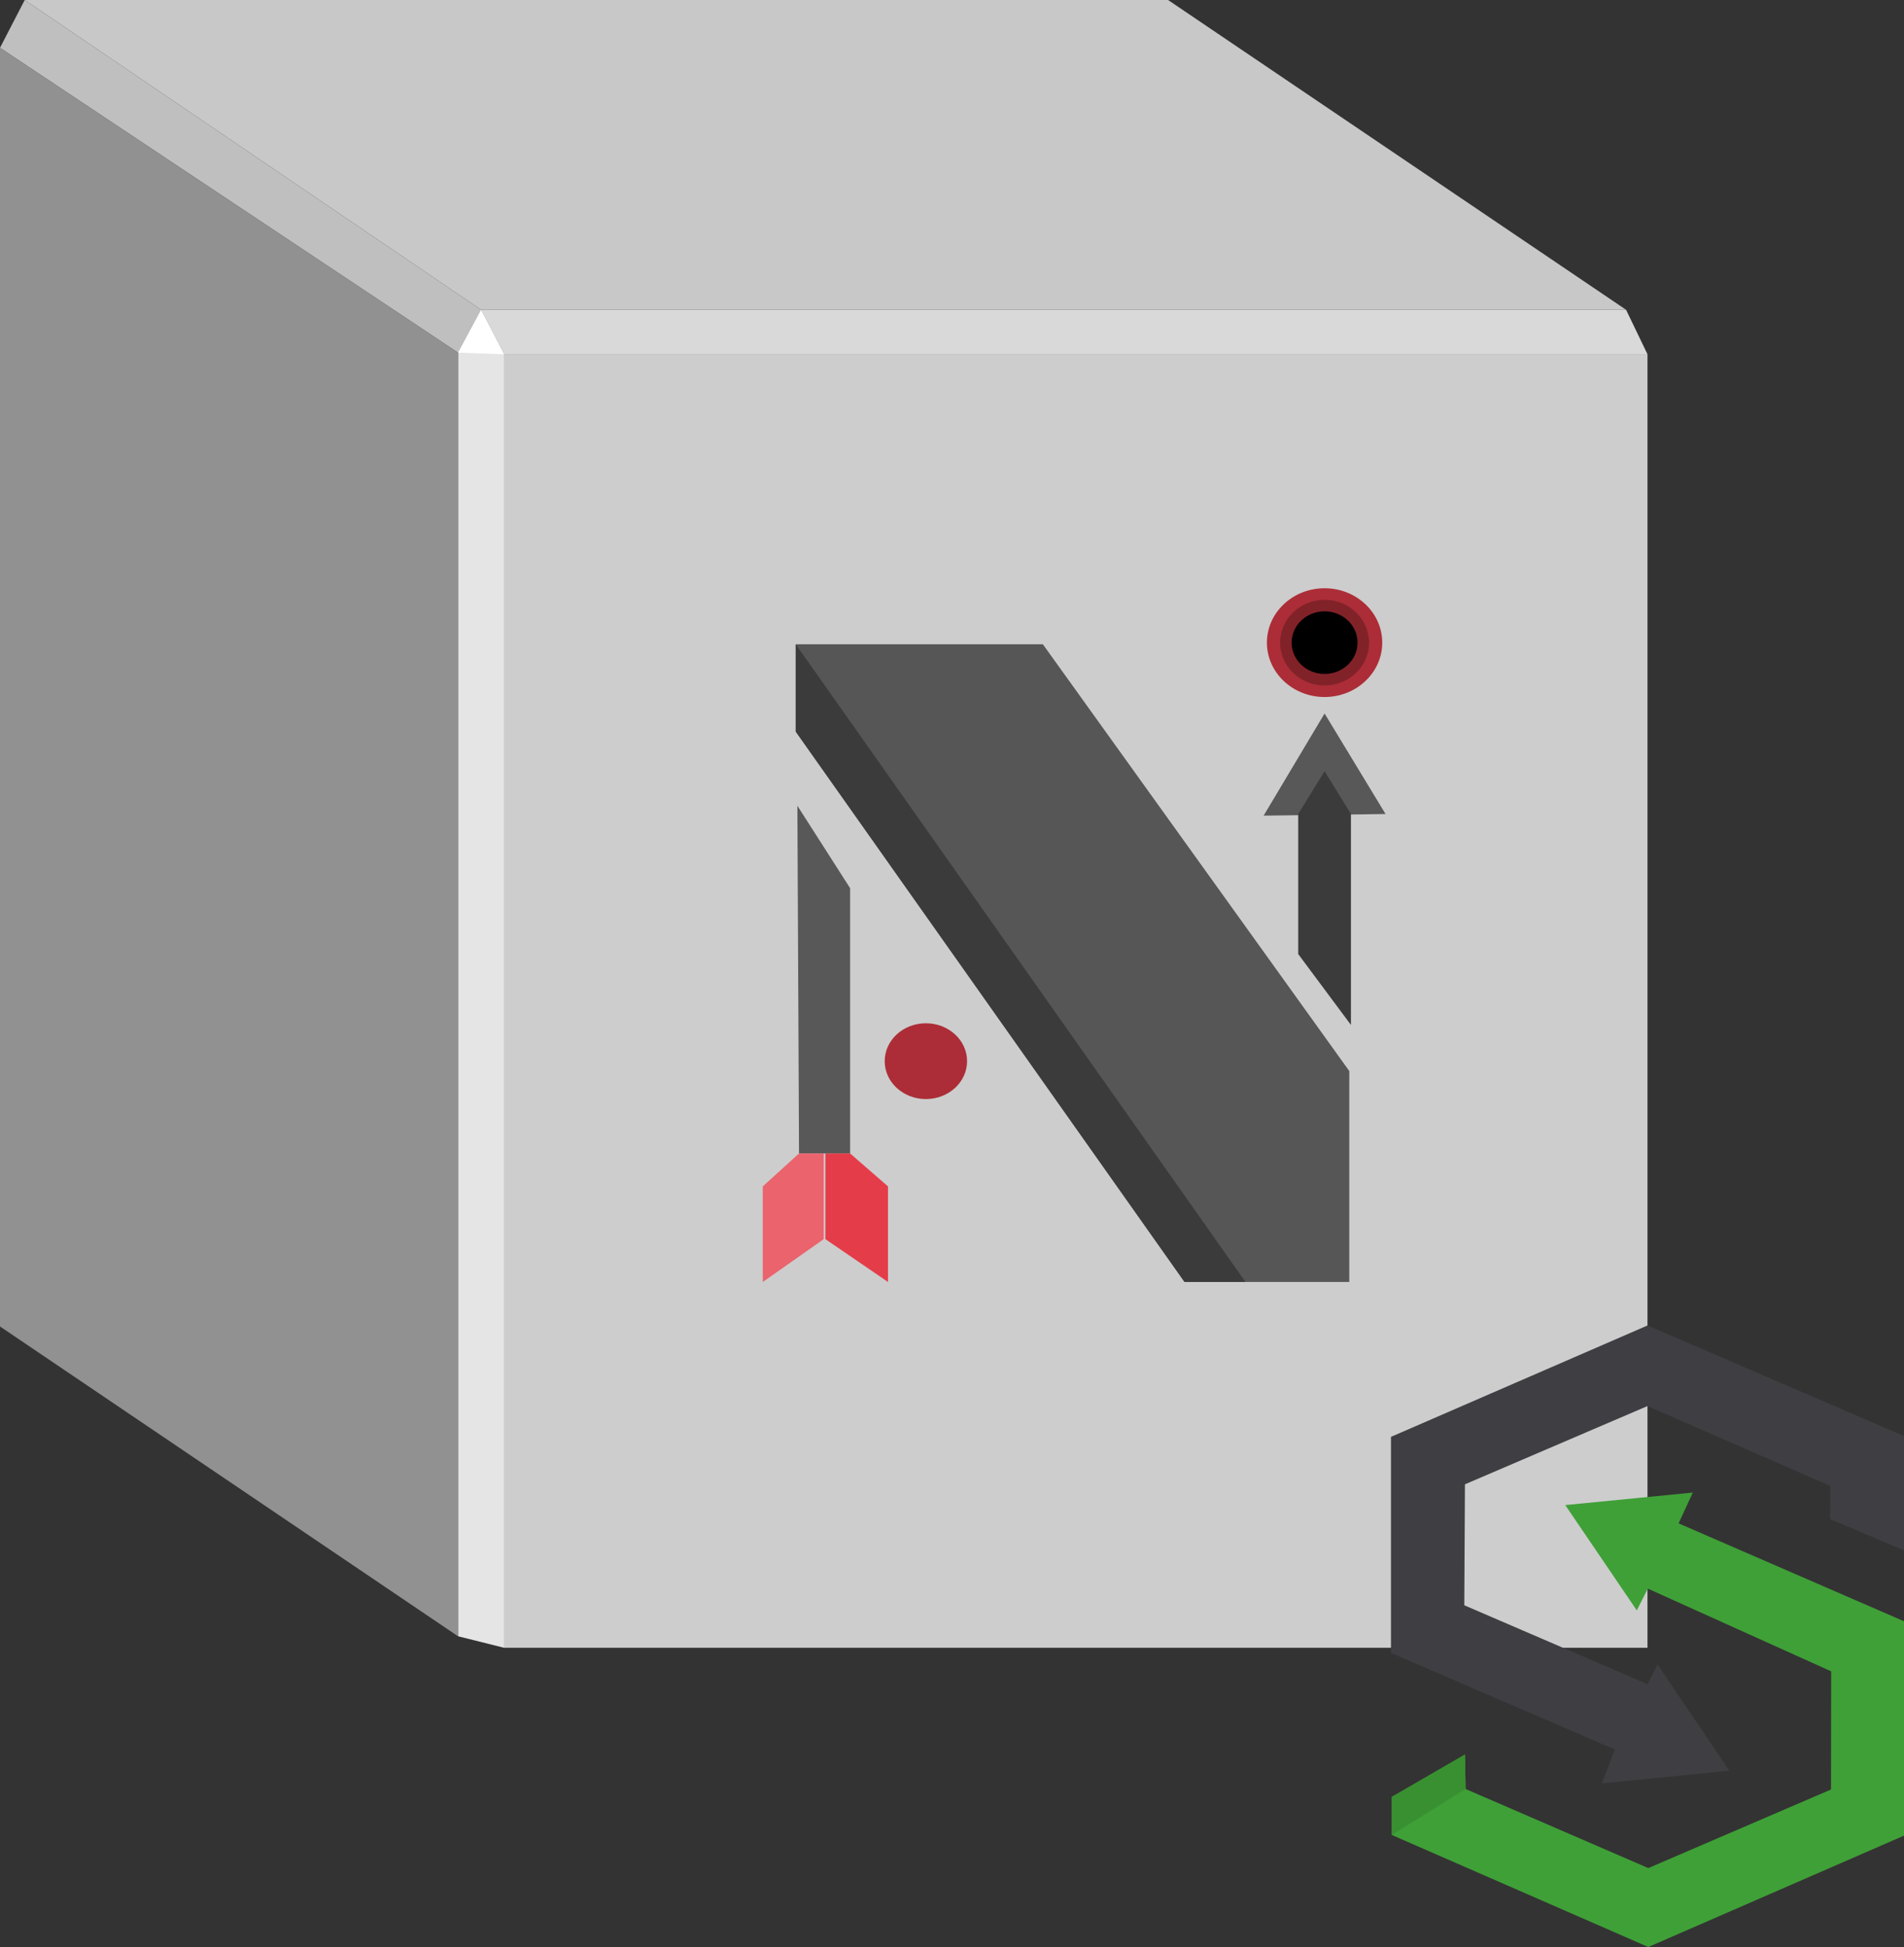 <svg xmlns="http://www.w3.org/2000/svg" viewBox="0 0 115.57 118.16"><rect x="0" y="0" width="115.57" height="118.16" fill="#333333" stroke="none"/><defs><style>.cls-1{fill:#cdcdcd;}.cls-2{fill:#c8c8c8;}.cls-3{fill:#ac2d37;}.cls-4{fill:#812229;}.cls-5{fill:#585858;}.cls-6{fill:#3b3b3b;}.cls-7{fill:#ea636d;}.cls-8{fill:#e53c49;}.cls-9{fill:#565656;}.cls-10{fill:#d9d9d9;}.cls-11{fill:#bfbfbf;}.cls-12{fill:#e5e5e5;}.cls-13{fill:#fff;}.cls-14{fill:#919191;}.cls-15{fill:#3fa037;}.cls-16{fill:#3f3e42;}.cls-17{fill:#399031;}</style></defs><title>sync</title><g id="Layer_2" data-name="Layer 2"><g id="sync"><g id="BG"><rect class="cls-1" x="30.6" y="21.5" width="69.4" height="78.5"/><polygon class="cls-2" points="98.7 18.8 29.2 18.8 1.5 0 70.9 0 98.7 18.8"/></g><ellipse class="cls-3" cx="80.4" cy="39" rx="3.5" ry="3.3"/><ellipse class="cls-4" cx="80.4" cy="39" rx="2.7" ry="2.6"/><ellipse cx="80.4" cy="39" rx="2" ry="1.9"/><polygon class="cls-5" points="84.1 49.4 76.7 49.5 80.4 43.3 84.1 49.4"/><polygon class="cls-6" points="78.8 57.9 82 62.2 82 49.4 80.4 46.8 78.8 49.4 78.8 57.9"/><polygon class="cls-5" points="48.4 48.9 51.6 53.9 51.6 70 48.5 70 48.4 48.9"/><polygon class="cls-7" points="48.5 70 46.3 72 46.3 77.8 50 75.2 50 70 48.5 70"/><polygon class="cls-8" points="51.6 70 53.9 72 53.9 77.8 50.1 75.2 50.1 70 51.6 70"/><polygon class="cls-9" points="71.9 77.8 81.9 77.8 81.9 65 63.3 39.1 48.3 39.1 48.3 44.4 71.9 77.8"/><ellipse class="cls-3" cx="56.2" cy="64.4" rx="2.5" ry="2.3"/><polygon class="cls-10" points="98.7 18.8 100 21.5 30.6 21.5 29.2 18.8 98.7 18.8"/><polygon class="cls-11" points="1.5 0 0 2.9 27.8 21.4 29.2 18.8 1.5 0"/><polyline class="cls-12" points="27.8 99.3 30.6 100 30.6 21.5 29.2 18.8 27.8 21.4"/><polygon class="cls-13" points="27.8 21.4 30.6 21.5 29.2 18.8 27.8 21.4"/><polygon class="cls-6" points="48.3 39.1 75.6 77.8 71.9 77.8 48.3 44.4 48.3 39.1"/><polygon class="cls-14" points="0 2.9 27.8 21.4 27.8 99.3 0 80.5 0 2.9"/><polygon class="cls-15" points="84.48 109.05 88.92 106.48 88.96 108.57 100.05 113.37 111.14 108.6 111.15 101.43 100.02 96.41 99.35 97.73 95.01 91.34 102.75 90.58 101.89 92.45 115.57 98.39 115.57 111.4 100.05 118.16 84.48 111.36 84.48 109.05"/><polygon class="cls-16" points="100 102.21 100.61 101.01 104.97 107.46 97.23 108.23 98.02 106.17 84.43 100.31 84.43 87.2 100 80.44 115.57 87.15 115.57 94.09 111.09 92.19 111.1 90.18 100 85.33 88.92 90.08 88.88 97.42 100 102.21"/><polygon class="cls-17" points="84.48 109.05 88.92 106.48 88.96 108.57 84.48 111.36 84.48 109.05"/></g></g></svg>